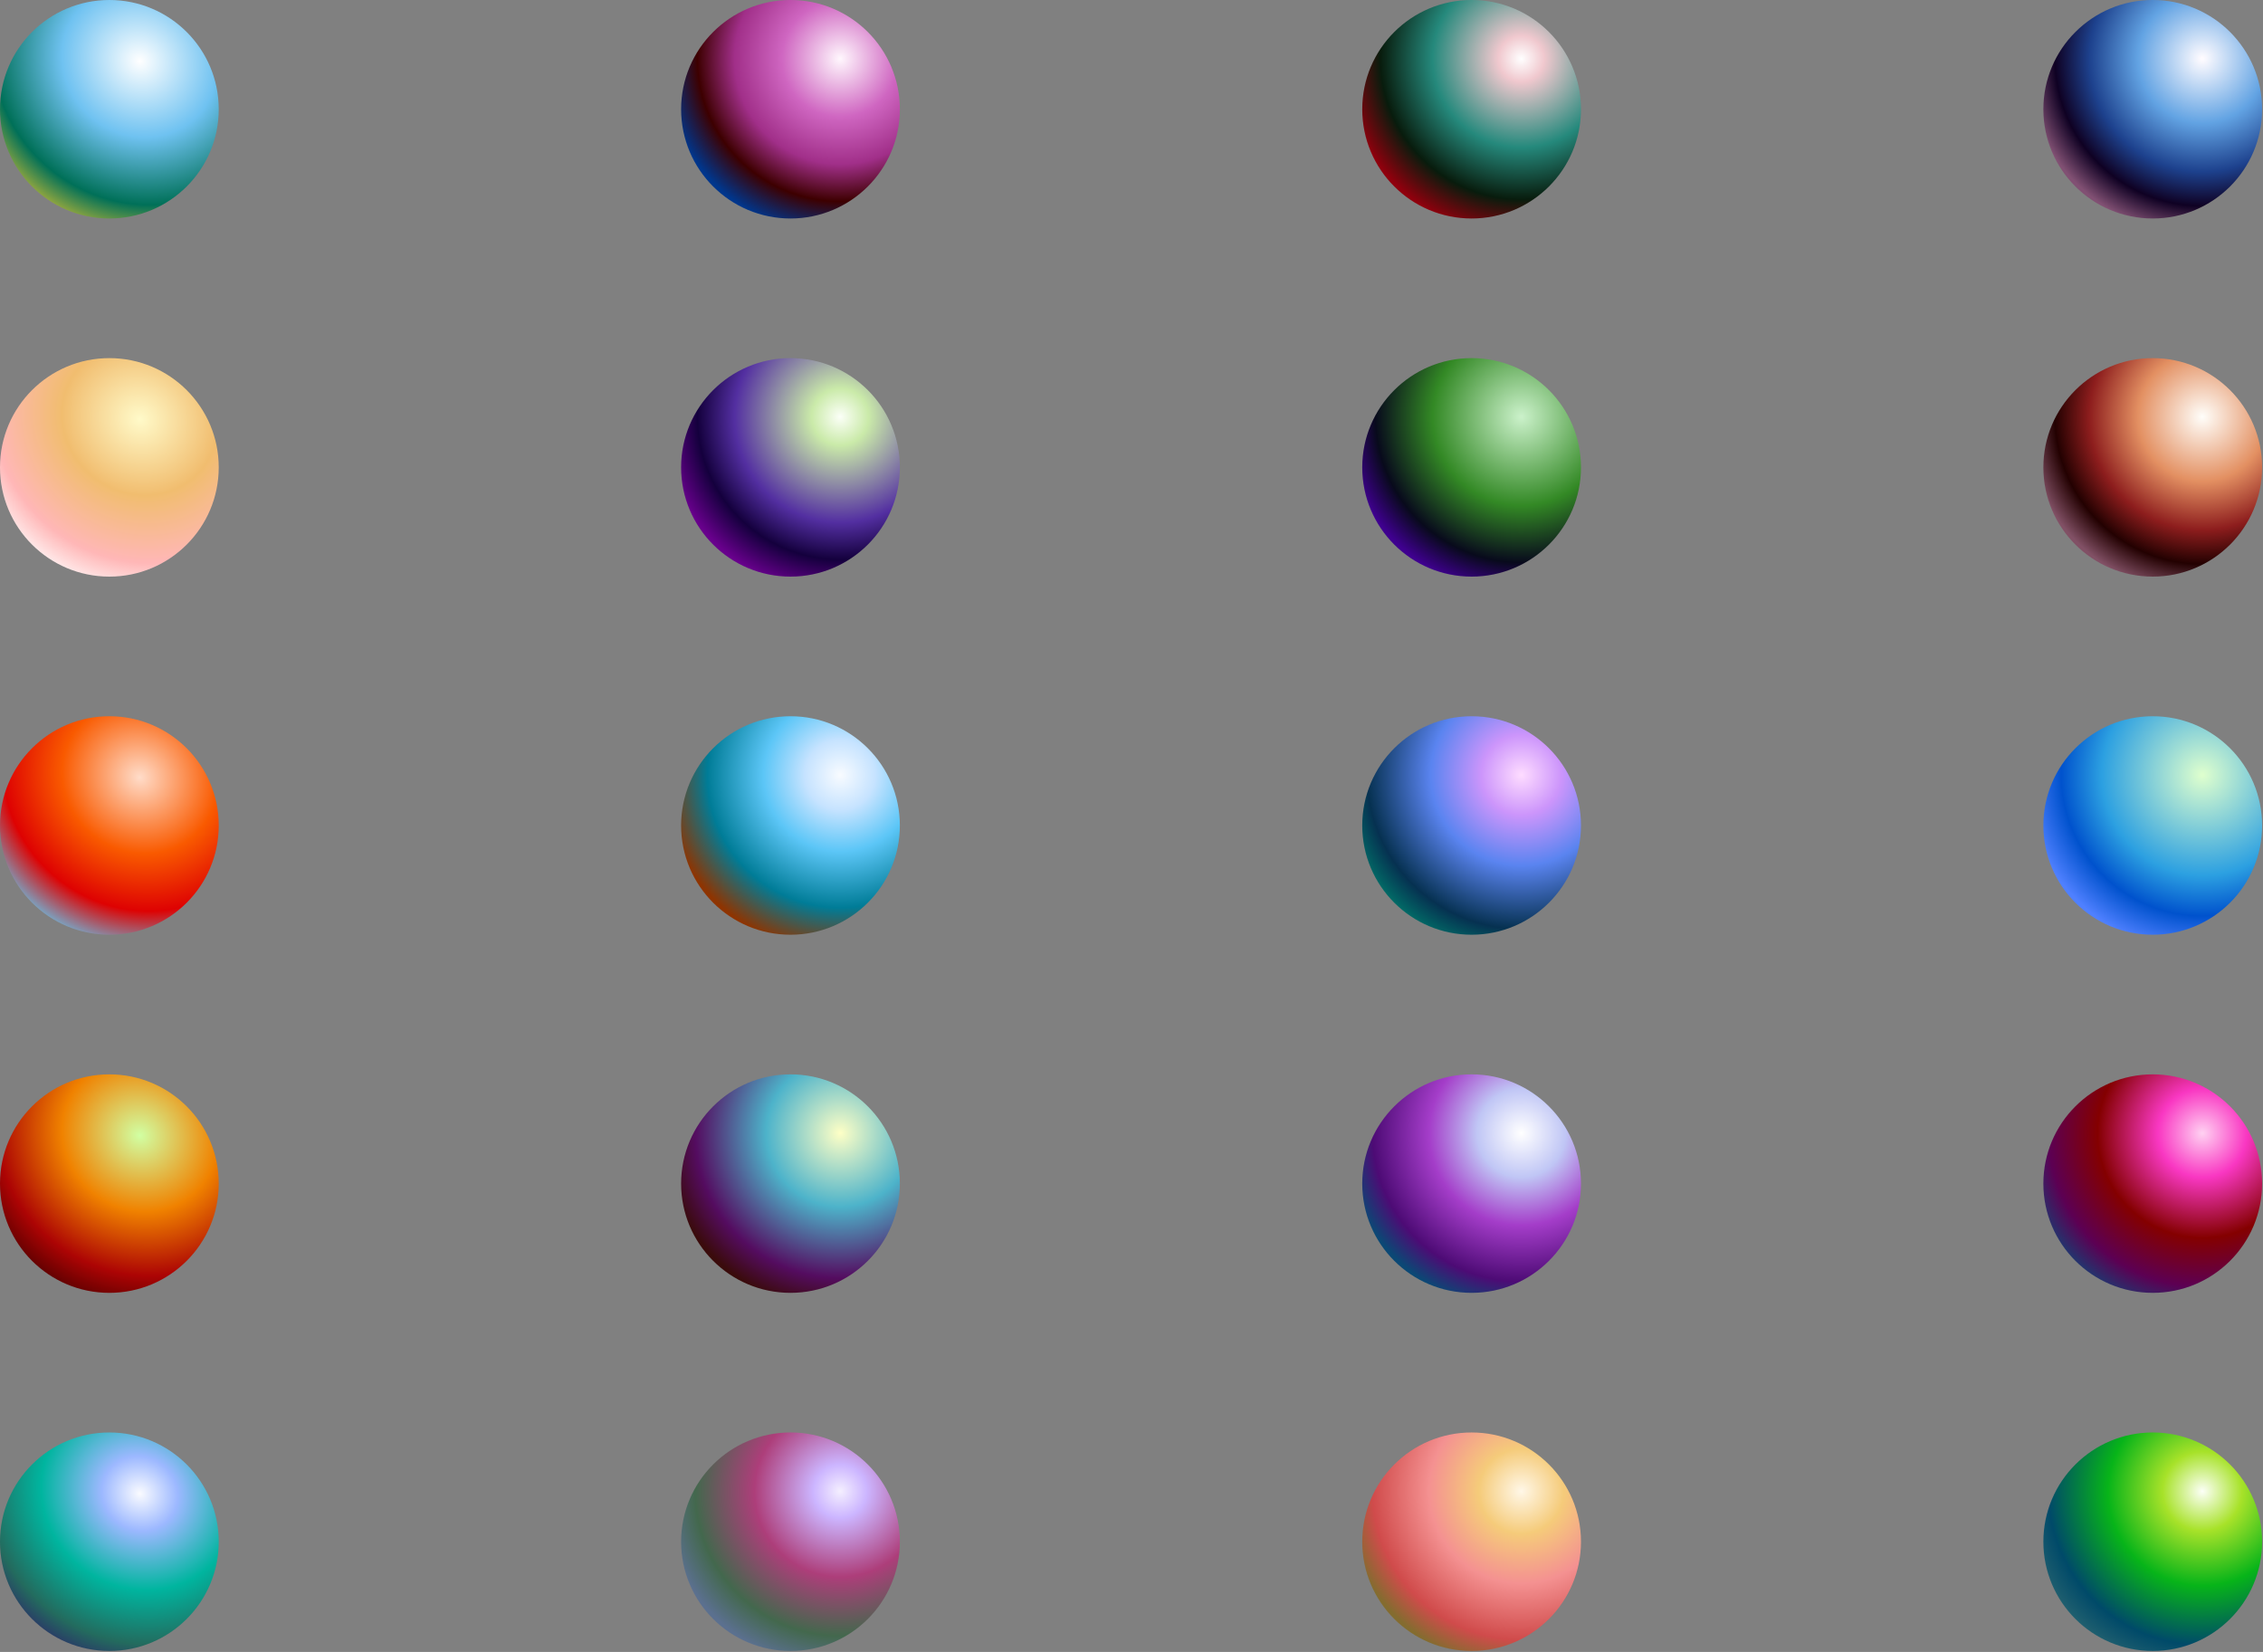 <svg width="1248" height="911" viewBox="0 0 1248 911" fill="none" xmlns="http://www.w3.org/2000/svg">
<rect x="0" y="0" width="1248" height="911" fill="#808080" stroke="none"/>
<path d="M1187.19 120.494C1153.88 120.494 1126.88 93.521 1126.88 60.247C1126.88 26.974 1153.88 0 1187.19 0C1220.5 0 1247.5 26.974 1247.5 60.247C1247.5 93.521 1220.5 120.494 1187.19 120.494Z" fill="url(#paint0_radial_2_16)"/>
<path d="M1187.19 317.989C1153.88 317.989 1126.88 291.015 1126.88 257.741C1126.88 224.468 1153.88 197.494 1187.19 197.494C1220.5 197.494 1247.5 224.468 1247.5 257.741C1247.5 291.015 1220.5 317.989 1187.19 317.989Z" fill="url(#paint1_radial_2_16)"/>
<path d="M1187.19 515.483C1153.88 515.483 1126.88 488.509 1126.88 455.236C1126.88 421.962 1153.88 394.989 1187.19 394.989C1220.5 394.989 1247.5 421.962 1247.5 455.236C1247.5 488.509 1220.5 515.483 1187.19 515.483Z" fill="url(#paint2_radial_2_16)"/>
<path d="M1187.19 712.977C1153.88 712.977 1126.88 686.003 1126.88 652.73C1126.88 619.456 1153.88 592.483 1187.19 592.483C1220.5 592.483 1247.5 619.456 1247.5 652.73C1247.5 686.003 1220.5 712.977 1187.19 712.977Z" fill="url(#paint3_radial_2_16)"/>
<path d="M1187.19 910.471C1153.88 910.471 1126.88 883.498 1126.88 850.224C1126.88 816.951 1153.88 789.977 1187.19 789.977C1220.5 789.977 1247.5 816.951 1247.5 850.224C1247.5 883.498 1220.5 910.471 1187.19 910.471Z" fill="url(#paint4_radial_2_16)"/>
<path d="M811.564 120.494C778.254 120.494 751.251 93.521 751.251 60.247C751.251 26.974 778.254 0 811.564 0C844.874 0 871.876 26.974 871.876 60.247C871.876 93.521 844.874 120.494 811.564 120.494Z" fill="url(#paint5_radial_2_16)"/>
<path d="M811.564 317.989C778.254 317.989 751.251 291.015 751.251 257.741C751.251 224.468 778.254 197.494 811.564 197.494C844.874 197.494 871.876 224.468 871.876 257.741C871.876 291.015 844.874 317.989 811.564 317.989Z" fill="url(#paint6_radial_2_16)"/>
<path d="M811.564 515.483C778.254 515.483 751.251 488.509 751.251 455.236C751.251 421.962 778.254 394.989 811.564 394.989C844.874 394.989 871.876 421.962 871.876 455.236C871.876 488.509 844.874 515.483 811.564 515.483Z" fill="url(#paint7_radial_2_16)"/>
<path d="M811.564 712.977C778.254 712.977 751.251 686.004 751.251 652.73C751.251 619.456 778.254 592.483 811.564 592.483C844.874 592.483 871.876 619.456 871.876 652.73C871.876 686.004 844.874 712.977 811.564 712.977Z" fill="url(#paint8_radial_2_16)"/>
<path d="M811.564 910.471C778.254 910.471 751.251 883.498 751.251 850.224C751.251 816.951 778.254 789.977 811.564 789.977C844.874 789.977 871.876 816.951 871.876 850.224C871.876 883.498 844.874 910.471 811.564 910.471Z" fill="url(#paint9_radial_2_16)"/>
<path d="M435.938 120.494C402.628 120.494 375.625 93.521 375.625 60.247C375.625 26.974 402.628 0 435.938 0C469.248 0 496.251 26.974 496.251 60.247C496.251 93.521 469.248 120.494 435.938 120.494Z" fill="url(#paint10_radial_2_16)"/>
<path d="M435.938 317.989C402.628 317.989 375.625 291.015 375.625 257.741C375.625 224.468 402.628 197.494 435.938 197.494C469.248 197.494 496.251 224.468 496.251 257.741C496.251 291.015 469.248 317.989 435.938 317.989Z" fill="url(#paint11_radial_2_16)"/>
<path d="M435.938 515.483C402.628 515.483 375.625 488.509 375.625 455.236C375.625 421.962 402.628 394.989 435.938 394.989C469.248 394.989 496.251 421.962 496.251 455.236C496.251 488.509 469.248 515.483 435.938 515.483Z" fill="url(#paint12_radial_2_16)"/>
<path d="M435.938 712.977C402.628 712.977 375.625 686.004 375.625 652.73C375.625 619.456 402.628 592.483 435.938 592.483C469.248 592.483 496.251 619.456 496.251 652.73C496.251 686.004 469.248 712.977 435.938 712.977Z" fill="url(#paint13_radial_2_16)"/>
<path d="M435.938 910.471C402.628 910.471 375.625 883.498 375.625 850.224C375.625 816.951 402.628 789.977 435.938 789.977C469.248 789.977 496.251 816.951 496.251 850.224C496.251 883.498 469.248 910.471 435.938 910.471Z" fill="url(#paint14_radial_2_16)"/>
<path d="M60.313 120.494C27.003 120.494 -6.86646e-05 93.521 -6.86646e-05 60.247C-6.86646e-05 26.974 27.003 0 60.313 0C93.623 0 120.625 26.974 120.625 60.247C120.625 93.521 93.623 120.494 60.313 120.494Z" fill="url(#paint15_radial_2_16)"/>
<path d="M60.313 317.989C27.003 317.989 -6.86646e-05 291.015 -6.86646e-05 257.741C-6.86646e-05 224.468 27.003 197.494 60.313 197.494C93.623 197.494 120.625 224.468 120.625 257.741C120.625 291.015 93.623 317.989 60.313 317.989Z" fill="url(#paint16_radial_2_16)"/>
<path d="M60.313 515.483C27.003 515.483 -6.86646e-05 488.509 -6.86646e-05 455.236C-6.86646e-05 421.962 27.003 394.989 60.313 394.989C93.623 394.989 120.625 421.962 120.625 455.236C120.625 488.509 93.623 515.483 60.313 515.483Z" fill="url(#paint17_radial_2_16)"/>
<path d="M60.313 712.977C27.003 712.977 -6.86646e-05 686.004 -6.86646e-05 652.73C-6.86646e-05 619.456 27.003 592.483 60.313 592.483C93.623 592.483 120.625 619.456 120.625 652.73C120.625 686.004 93.623 712.977 60.313 712.977Z" fill="url(#paint18_radial_2_16)"/>
<path d="M60.313 910.471C27.003 910.471 -6.86646e-05 883.498 -6.86646e-05 850.224C-6.86646e-05 816.951 27.003 789.977 60.313 789.977C93.623 789.977 120.625 816.951 120.625 850.224C120.625 883.498 93.623 910.471 60.313 910.471Z" fill="url(#paint19_radial_2_16)"/>
<defs>
<radialGradient id="paint0_radial_2_16" cx="0" cy="0" r="1" gradientUnits="userSpaceOnUse" gradientTransform="translate(1214.57 32.396) rotate(180) scale(97.728 97.622)">
<stop offset="0.007" stop-color="#FEFBFF"/>
<stop offset="0.364" stop-color="#62A3E3"/>
<stop offset="0.639" stop-color="#1D418D"/>
<stop offset="0.832" stop-color="#0F0123"/>
<stop offset="1" stop-color="#815073"/>
</radialGradient>
<radialGradient id="paint1_radial_2_16" cx="0" cy="0" r="1" gradientUnits="userSpaceOnUse" gradientTransform="translate(1214.57 229.891) rotate(180) scale(97.728 97.622)">
<stop stop-color="#FFFEFA"/>
<stop offset="0.364" stop-color="#E39062"/>
<stop offset="0.639" stop-color="#8D1D1D"/>
<stop offset="0.832" stop-color="#230101"/>
<stop offset="1" stop-color="#815065"/>
</radialGradient>
<radialGradient id="paint2_radial_2_16" cx="0" cy="0" r="1" gradientUnits="userSpaceOnUse" gradientTransform="translate(1214.57 427.385) rotate(180) scale(97.728 97.622)">
<stop offset="0.007" stop-color="#DDFECE"/>
<stop offset="0.568" stop-color="#2CA0E1"/>
<stop offset="0.797" stop-color="#0052CD"/>
<stop offset="1" stop-color="#4F80FF"/>
</radialGradient>
<radialGradient id="paint3_radial_2_16" cx="0" cy="0" r="1" gradientUnits="userSpaceOnUse" gradientTransform="translate(1214.57 624.879) rotate(133.373) scale(100.048 99.939)">
<stop stop-color="#FFD1F2"/>
<stop offset="0.245" stop-color="#F937C2"/>
<stop offset="0.578" stop-color="#840000"/>
<stop offset="0.849" stop-color="#5C0053"/>
<stop offset="1" stop-color="#21366F"/>
</radialGradient>
<radialGradient id="paint4_radial_2_16" cx="0" cy="0" r="1" gradientUnits="userSpaceOnUse" gradientTransform="translate(1214.57 822.373) rotate(133.373) scale(100.048 99.939)">
<stop stop-color="#FCFFF7"/>
<stop offset="0.219" stop-color="#A7E229"/>
<stop offset="0.521" stop-color="#07B419"/>
<stop offset="0.849" stop-color="#004A69"/>
<stop offset="1" stop-color="#21606F"/>
</radialGradient>
<radialGradient id="paint5_radial_2_16" cx="0" cy="0" r="1" gradientUnits="userSpaceOnUse" gradientTransform="translate(838.952 32.396) rotate(180) scale(97.728 97.622)">
<stop stop-color="white"/>
<stop offset="0.13" stop-color="#F0C8CE"/>
<stop offset="0.501" stop-color="#25897C"/>
<stop offset="0.795" stop-color="#081C0D"/>
<stop offset="1" stop-color="#8F000D"/>
</radialGradient>
<radialGradient id="paint6_radial_2_16" cx="0" cy="0" r="1" gradientUnits="userSpaceOnUse" gradientTransform="translate(838.952 229.891) rotate(180) scale(97.728 97.622)">
<stop offset="0.007" stop-color="#C9F0C8"/>
<stop offset="0.501" stop-color="#338925"/>
<stop offset="0.823" stop-color="#080A1C"/>
<stop offset="1" stop-color="#3F008F"/>
</radialGradient>
<radialGradient id="paint7_radial_2_16" cx="0" cy="0" r="1" gradientUnits="userSpaceOnUse" gradientTransform="translate(838.952 427.385) rotate(127.313) scale(103.168 103.056)">
<stop stop-color="#FEDCFF"/>
<stop offset="0.214" stop-color="#CC95FB"/>
<stop offset="0.484" stop-color="#5A84F0"/>
<stop offset="0.823" stop-color="#063151"/>
<stop offset="1" stop-color="#007A6C"/>
</radialGradient>
<radialGradient id="paint8_radial_2_16" cx="0" cy="0" r="1" gradientUnits="userSpaceOnUse" gradientTransform="translate(838.952 624.879) rotate(180) scale(97.728 97.622)">
<stop stop-color="white"/>
<stop offset="0.25" stop-color="#C0C6F5"/>
<stop offset="0.521" stop-color="#A43DC9"/>
<stop offset="0.839" stop-color="#4D0B75"/>
<stop offset="1" stop-color="#0B4875"/>
</radialGradient>
<radialGradient id="paint9_radial_2_16" cx="0" cy="0" r="1" gradientUnits="userSpaceOnUse" gradientTransform="translate(838.952 822.373) rotate(180) scale(97.728 97.622)">
<stop stop-color="#FFF7E7"/>
<stop offset="0.24" stop-color="#F5CB7A"/>
<stop offset="0.521" stop-color="#F49191"/>
<stop offset="0.839" stop-color="#D04B4B"/>
<stop offset="1" stop-color="#846C2F"/>
</radialGradient>
<radialGradient id="paint10_radial_2_16" cx="0" cy="0" r="1" gradientUnits="userSpaceOnUse" gradientTransform="translate(463.326 32.396) rotate(180) scale(97.728 97.622)">
<stop stop-color="#FFF7FD"/>
<stop offset="0.329" stop-color="#CF66C1"/>
<stop offset="0.596" stop-color="#A12F89"/>
<stop offset="0.806" stop-color="#3D0000"/>
<stop offset="1" stop-color="#00368C"/>
</radialGradient>
<radialGradient id="paint11_radial_2_16" cx="0" cy="0" r="1" gradientUnits="userSpaceOnUse" gradientTransform="translate(463.326 229.891) rotate(180) scale(97.728 97.622)">
<stop stop-color="#FBFFF7"/>
<stop offset="0.161" stop-color="#CAEAA9"/>
<stop offset="0.596" stop-color="#532FA1"/>
<stop offset="0.806" stop-color="#14003D"/>
<stop offset="1" stop-color="#68008C"/>
</radialGradient>
<radialGradient id="paint12_radial_2_16" cx="0" cy="0" r="1" gradientUnits="userSpaceOnUse" gradientTransform="translate(463.326 427.385) rotate(180) scale(97.728 97.622)">
<stop stop-color="#F8FBFF"/>
<stop offset="0.198" stop-color="#C6E3FF"/>
<stop offset="0.432" stop-color="#5CC6F7"/>
<stop offset="0.75" stop-color="#007C97"/>
<stop offset="1" stop-color="#8E3401"/>
</radialGradient>
<radialGradient id="paint13_radial_2_16" cx="0" cy="0" r="1" gradientUnits="userSpaceOnUse" gradientTransform="translate(463.326 624.879) rotate(180) scale(97.728 97.622)">
<stop stop-color="#FEFFC6"/>
<stop offset="0.417" stop-color="#4DB3CA"/>
<stop offset="0.818" stop-color="#540C60"/>
<stop offset="1" stop-color="#3A0B0B"/>
</radialGradient>
<radialGradient id="paint14_radial_2_16" cx="0" cy="0" r="1" gradientUnits="userSpaceOnUse" gradientTransform="translate(463.326 822.373) rotate(180) scale(97.728 97.622)">
<stop stop-color="#F4EFFF"/>
<stop offset="0.151" stop-color="#CCB5FF"/>
<stop offset="0.484" stop-color="#AD3E7A"/>
<stop offset="0.818" stop-color="#43684D"/>
<stop offset="1" stop-color="#5B708F"/>
</radialGradient>
<radialGradient id="paint15_radial_2_16" cx="0" cy="0" r="1" gradientUnits="userSpaceOnUse" gradientTransform="translate(77.09 33.687) rotate(126.719) scale(98.598 105.943)">
<stop stop-color="white"/>
<stop offset="0.415" stop-color="#6FC2F1"/>
<stop offset="0.784" stop-color="#007058"/>
<stop offset="1" stop-color="#CFBD34"/>
</radialGradient>
<radialGradient id="paint16_radial_2_16" cx="0" cy="0" r="1" gradientUnits="userSpaceOnUse" gradientTransform="translate(77.09 231.181) rotate(126.719) scale(98.598 105.943)">
<stop stop-color="#FFFAC9"/>
<stop offset="0.415" stop-color="#F1BD6F"/>
<stop offset="0.784" stop-color="#FFB7B7"/>
<stop offset="1" stop-color="white"/>
</radialGradient>
<radialGradient id="paint17_radial_2_16" cx="0" cy="0" r="1" gradientUnits="userSpaceOnUse" gradientTransform="translate(77.09 428.675) rotate(126.719) scale(98.598 105.943)">
<stop stop-color="#FFDCC9"/>
<stop offset="0.415" stop-color="#F95A00"/>
<stop offset="0.729" stop-color="#DE0202"/>
<stop offset="1" stop-color="#59D7FF"/>
</radialGradient>
<radialGradient id="paint18_radial_2_16" cx="0" cy="0" r="1" gradientUnits="userSpaceOnUse" gradientTransform="translate(77.09 626.169) rotate(126.719) scale(98.598 105.943)">
<stop stop-color="#D1FFA3"/>
<stop offset="0.415" stop-color="#F08200"/>
<stop offset="0.766" stop-color="#AC0404"/>
<stop offset="1" stop-color="#470000"/>
</radialGradient>
<radialGradient id="paint19_radial_2_16" cx="0" cy="0" r="1" gradientUnits="userSpaceOnUse" gradientTransform="translate(77.09 823.664) rotate(126.719) scale(98.598 105.943)">
<stop stop-color="#FAFBFF"/>
<stop offset="0.203" stop-color="#9CB8FF"/>
<stop offset="0.526" stop-color="#00B59F"/>
<stop offset="0.823" stop-color="#236B5E"/>
<stop offset="1" stop-color="#2D236B"/>
</radialGradient>
</defs>
</svg>
